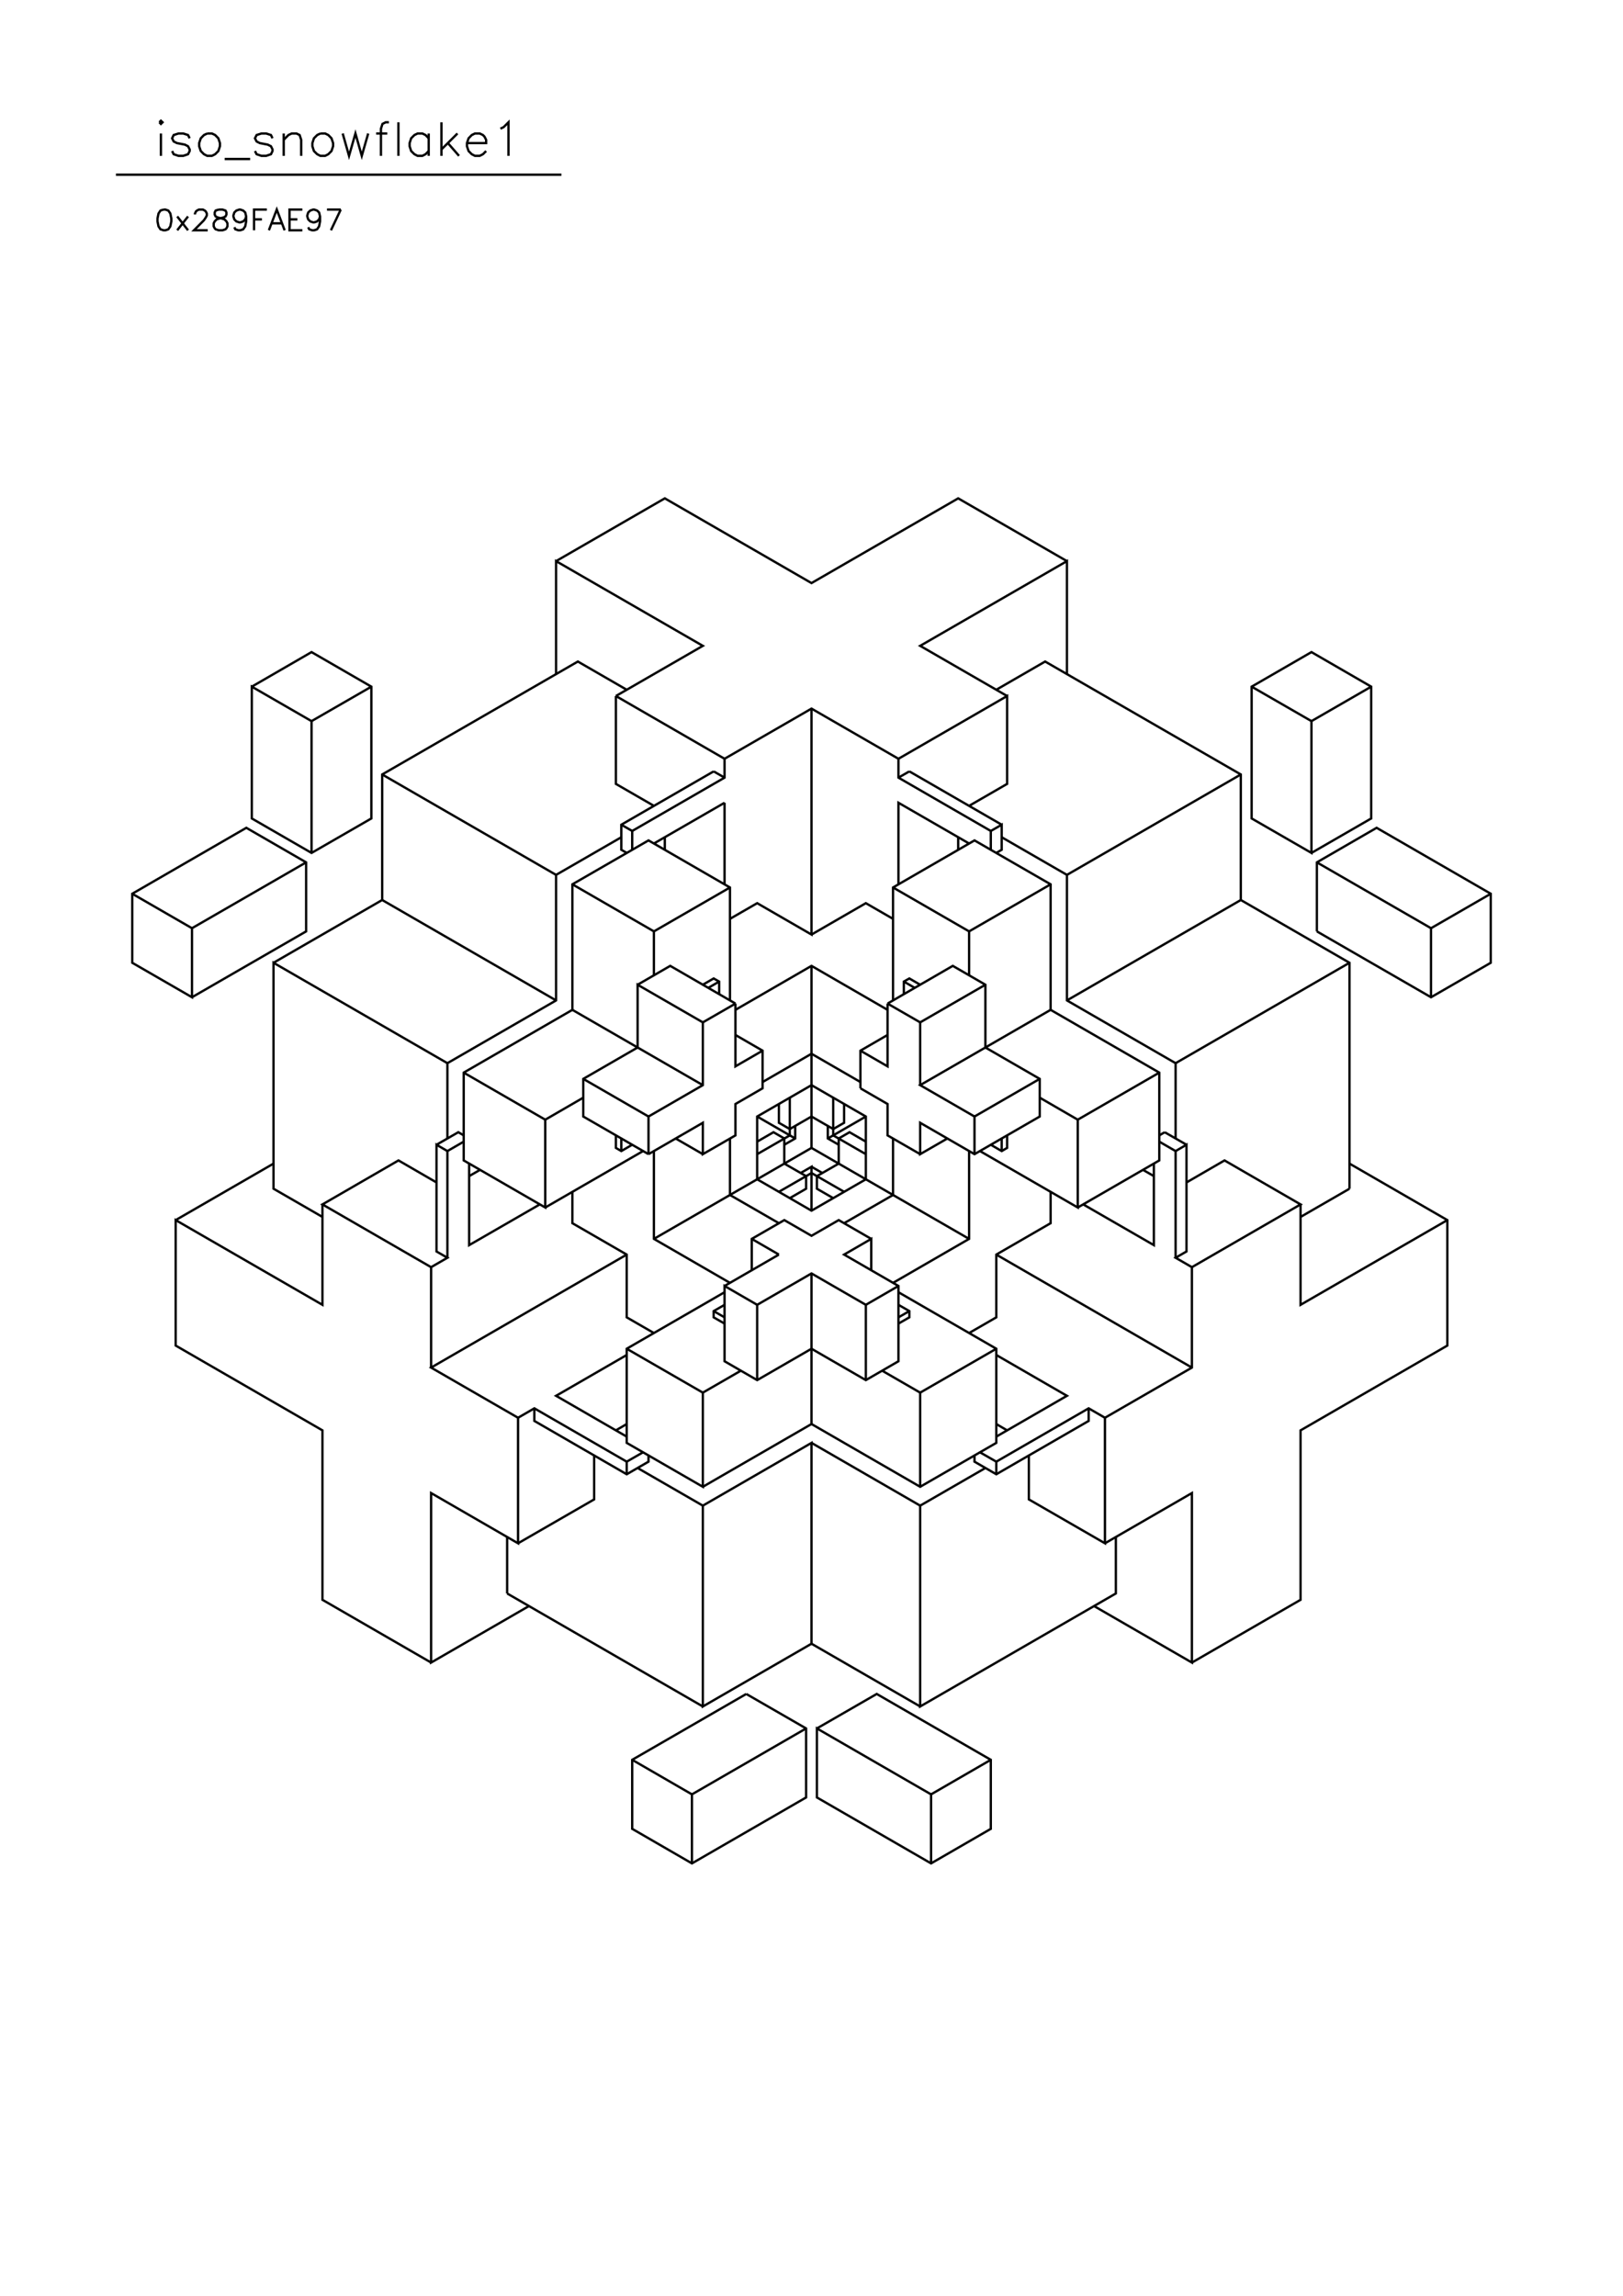 <?xml version="1.0" standalone="no"?>
<svg width="21cm" height="29.7cm" version="1.1" xmlns="http://www.w3.org/2000/svg" viewBox="0.0 0.0 21 29.7">
<path d="M3.258 8.883L4.031 8.436L4.805 8.883L4.805 10.588L4.031 11.034L3.258 10.588L3.258 8.883L4.031 9.329L4.805 8.883" stroke-width="0.03" stroke="#000000" fill="none"/>
<path d="M4.031 9.329L4.031 11.034" stroke-width="0.03" stroke="#000000" fill="none"/>
<path d="M3.961 11.156L2.484 12.008L2.484 12.901L1.711 12.455L1.711 11.562L3.187 10.709L3.961 11.156L3.961 12.049L2.484 12.901" stroke-width="0.03" stroke="#000000" fill="none"/>
<path d="M2.484 12.008L1.711 11.562" stroke-width="0.03" stroke="#000000" fill="none"/>
<path d="M3.539 12.455L4.945 11.643L4.945 10.019L7.477 8.558L8.109 8.923" stroke-width="0.03" stroke="#000000" fill="none"/>
<path d="M7.969 9.004L9.094 8.355L7.195 7.259L7.195 8.72" stroke-width="0.03" stroke="#000000" fill="none"/>
<path d="M7.969 9.004L7.969 10.141L8.461 10.425" stroke-width="0.03" stroke="#000000" fill="none"/>
<path d="M8.18 10.75L9.375 10.06L9.375 9.816L10.5 9.167L11.625 9.816L13.031 9.004L13.031 10.141L12.539 10.425" stroke-width="0.03" stroke="#000000" fill="none"/>
<path d="M12.82 10.75L12.961 10.669L12.961 10.993L12.891 11.034" stroke-width="0.03" stroke="#000000" fill="none"/>
<path d="M12.82 10.993L12.82 10.75L11.625 10.06L11.625 9.816" stroke-width="0.03" stroke="#000000" fill="none"/>
<path d="M11.766 9.979L11.625 10.06" stroke-width="0.03" stroke="#000000" fill="none"/>
<path d="M11.766 9.979L12.961 10.669" stroke-width="0.03" stroke="#000000" fill="none"/>
<path d="M12.961 10.831L13.805 11.318L13.805 12.942L15.211 13.754L15.211 14.728" stroke-width="0.03" stroke="#000000" fill="none"/>
<path d="M15.07 14.647L15 14.688" stroke-width="0.03" stroke="#000000" fill="none"/>
<path d="M15 14.769L15.211 14.891L15.352 14.809L15.352 16.19L15.211 16.271L15.422 16.393L16.828 15.581L15.844 15.012L15.352 15.297" stroke-width="0.03" stroke="#000000" fill="none"/>
<path d="M15.211 14.891L15.211 16.271" stroke-width="0.03" stroke="#000000" fill="none"/>
<path d="M15.422 16.393L15.422 17.692L14.297 18.341L14.086 18.219L12.891 18.909L12.68 18.788" stroke-width="0.03" stroke="#000000" fill="none"/>
<path d="M12.609 18.828L12.609 18.909L12.891 19.072L14.086 18.382L14.086 18.219" stroke-width="0.03" stroke="#000000" fill="none"/>
<path d="M14.297 18.341L14.297 19.965L13.312 19.397L13.312 18.828" stroke-width="0.03" stroke="#000000" fill="none"/>
<path d="M12.891 18.909L12.891 19.072" stroke-width="0.03" stroke="#000000" fill="none"/>
<path d="M12.75 18.991L11.906 19.478L11.906 22.076L14.438 20.614L14.438 19.884" stroke-width="0.03" stroke="#000000" fill="none"/>
<path d="M14.297 19.965L15.422 19.315L15.422 21.508L14.156 20.777" stroke-width="0.03" stroke="#000000" fill="none"/>
<path d="M15.422 21.508L16.828 20.696L16.828 18.504L18.727 17.407L18.727 15.784L17.461 15.053" stroke-width="0.03" stroke="#000000" fill="none"/>
<path d="M17.461 15.378L16.828 15.743" stroke-width="0.03" stroke="#000000" fill="none"/>
<path d="M16.828 15.581L16.828 16.88L18.727 15.784" stroke-width="0.03" stroke="#000000" fill="none"/>
<path d="M17.461 15.378L17.461 12.455L16.055 11.643L16.055 10.019L13.523 8.558L12.891 8.923" stroke-width="0.03" stroke="#000000" fill="none"/>
<path d="M13.031 9.004L11.906 8.355L13.805 7.259L13.805 8.72" stroke-width="0.03" stroke="#000000" fill="none"/>
<path d="M13.805 7.259L12.398 6.447L10.5 7.543L8.602 6.447L7.195 7.259" stroke-width="0.03" stroke="#000000" fill="none"/>
<path d="M7.969 9.004L9.375 9.816" stroke-width="0.03" stroke="#000000" fill="none"/>
<path d="M9.234 9.979L8.039 10.669L8.039 10.993L8.109 11.034" stroke-width="0.03" stroke="#000000" fill="none"/>
<path d="M8.18 10.993L8.18 10.75L8.039 10.669" stroke-width="0.03" stroke="#000000" fill="none"/>
<path d="M8.039 10.831L7.195 11.318L7.195 12.942L5.789 13.754L5.789 14.728" stroke-width="0.03" stroke="#000000" fill="none"/>
<path d="M5.648 14.809L5.93 14.647L6 14.688" stroke-width="0.03" stroke="#000000" fill="none"/>
<path d="M6 14.769L5.789 14.891L5.648 14.809L5.648 16.19L5.789 16.271L5.578 16.393L4.172 15.581L5.156 15.012L5.648 15.297" stroke-width="0.03" stroke="#000000" fill="none"/>
<path d="M6.07 15.215L6.211 15.134" stroke-width="0.03" stroke="#000000" fill="none"/>
<path d="M6.07 15.053L6.07 16.108L6.984 15.581" stroke-width="0.03" stroke="#000000" fill="none"/>
<path d="M7.055 15.621L8.32 14.891" stroke-width="0.03" stroke="#000000" fill="none"/>
<path d="M8.391 14.931L9.094 14.525L9.094 14.931L9.516 14.688L9.516 14.282L9.867 14.079L9.867 13.592L9.516 13.389" stroke-width="0.03" stroke="#000000" fill="none"/>
<path d="M9.516 13.064L10.5 12.495L11.484 13.064" stroke-width="0.03" stroke="#000000" fill="none"/>
<path d="M11.484 12.983L12.328 12.495L12.75 12.739L12.75 13.551L13.453 13.957L13.453 14.444L12.609 14.931L11.906 14.525L11.906 14.931L12.258 14.728" stroke-width="0.03" stroke="#000000" fill="none"/>
<path d="M12.539 14.891L12.539 16.027L11.555 16.596" stroke-width="0.03" stroke="#000000" fill="none"/>
<path d="M11.625 16.636L11.203 16.88L10.5 16.474L9.797 16.88L9.375 16.636L9.375 17.61L9.797 17.854L10.5 17.448L11.203 17.854L11.625 17.61L11.625 16.636L10.922 16.23L11.273 16.027L11.273 16.433" stroke-width="0.03" stroke="#000000" fill="none"/>
<path d="M11.273 16.027L10.852 15.784L10.5 15.987L10.148 15.784L9.727 16.027L9.727 16.433" stroke-width="0.03" stroke="#000000" fill="none"/>
<path d="M9.445 16.596L8.461 16.027L8.461 14.891" stroke-width="0.03" stroke="#000000" fill="none"/>
<path d="M8.391 14.931L8.391 14.444L9.094 14.038L9.094 13.226L8.25 12.739L8.25 13.551L7.547 13.957L7.547 14.444L8.391 14.931" stroke-width="0.03" stroke="#000000" fill="none"/>
<path d="M8.18 14.809L8.039 14.891L7.969 14.85L7.969 14.688" stroke-width="0.03" stroke="#000000" fill="none"/>
<path d="M8.039 14.728L8.039 14.891" stroke-width="0.03" stroke="#000000" fill="none"/>
<path d="M8.391 14.444L7.547 13.957" stroke-width="0.03" stroke="#000000" fill="none"/>
<path d="M7.547 14.2L7.055 14.485L7.055 15.621L6 15.012L6 13.876L7.406 13.064L7.406 11.44L8.391 10.872L9.445 11.481L9.445 12.942" stroke-width="0.03" stroke="#000000" fill="none"/>
<path d="M9.516 12.983L9.094 13.226" stroke-width="0.03" stroke="#000000" fill="none"/>
<path d="M9.305 12.861L9.305 12.698L9.234 12.658L9.094 12.739" stroke-width="0.03" stroke="#000000" fill="none"/>
<path d="M9.164 12.78L9.305 12.698" stroke-width="0.03" stroke="#000000" fill="none"/>
<path d="M9.516 12.983L9.516 13.795L9.867 13.592" stroke-width="0.03" stroke="#000000" fill="none"/>
<path d="M9.867 13.998L10.5 13.632L11.133 13.998" stroke-width="0.03" stroke="#000000" fill="none"/>
<path d="M11.133 14.079L11.133 13.592L11.484 13.389" stroke-width="0.03" stroke="#000000" fill="none"/>
<path d="M11.484 12.983L11.484 13.795L11.133 13.592" stroke-width="0.03" stroke="#000000" fill="none"/>
<path d="M11.133 14.079L11.484 14.282L11.484 14.688L11.906 14.931" stroke-width="0.03" stroke="#000000" fill="none"/>
<path d="M11.555 14.728L11.555 15.459L10.922 15.824" stroke-width="0.03" stroke="#000000" fill="none"/>
<path d="M10.781 15.5L10.57 15.378L10.57 15.215L10.852 15.053L10.852 14.728L10.992 14.647L11.203 14.769" stroke-width="0.03" stroke="#000000" fill="none"/>
<path d="M11.203 14.931L10.781 14.688L10.781 14.2" stroke-width="0.03" stroke="#000000" fill="none"/>
<path d="M10.922 14.282L10.922 14.525L10.781 14.606L10.5 14.444L10.219 14.606L10.078 14.525L10.078 14.282" stroke-width="0.03" stroke="#000000" fill="none"/>
<path d="M10.219 14.2L10.219 14.688L9.797 14.931" stroke-width="0.03" stroke="#000000" fill="none"/>
<path d="M9.797 14.769L10.008 14.647L10.148 14.728L10.148 15.053L10.43 15.215L10.43 15.378L10.219 15.5" stroke-width="0.03" stroke="#000000" fill="none"/>
<path d="M10.078 15.418L10.5 15.175L10.922 15.418" stroke-width="0.03" stroke="#000000" fill="none"/>
<path d="M11.203 15.256L10.5 15.662L9.797 15.256L9.797 14.444L10.5 14.038L11.203 14.444L11.203 15.256" stroke-width="0.03" stroke="#000000" fill="none"/>
<path d="M10.852 14.809L10.711 14.728L10.711 14.566" stroke-width="0.03" stroke="#000000" fill="none"/>
<path d="M10.711 14.728L11.203 14.444" stroke-width="0.03" stroke="#000000" fill="none"/>
<path d="M10.5 14.85L8.461 16.027" stroke-width="0.03" stroke="#000000" fill="none"/>
<path d="M8.109 16.23L5.578 17.692L6.703 18.341L6.914 18.219L8.109 18.909L8.32 18.788" stroke-width="0.03" stroke="#000000" fill="none"/>
<path d="M8.391 18.828L8.391 18.909L8.109 19.072L6.914 18.382L6.914 18.219" stroke-width="0.03" stroke="#000000" fill="none"/>
<path d="M6.703 18.341L6.703 19.965L5.578 19.315L5.578 21.508L6.844 20.777" stroke-width="0.03" stroke="#000000" fill="none"/>
<path d="M6.562 20.614L6.562 19.884" stroke-width="0.03" stroke="#000000" fill="none"/>
<path d="M6.703 19.965L7.688 19.397L7.688 18.828" stroke-width="0.03" stroke="#000000" fill="none"/>
<path d="M8.109 18.909L8.109 19.072" stroke-width="0.03" stroke="#000000" fill="none"/>
<path d="M8.25 18.991L9.094 19.478L9.094 22.076L10.5 21.264L10.5 18.666L9.094 19.478" stroke-width="0.03" stroke="#000000" fill="none"/>
<path d="M9.094 19.234L10.5 18.422L10.5 16.474" stroke-width="0.03" stroke="#000000" fill="none"/>
<path d="M10.078 16.23L9.375 16.636" stroke-width="0.03" stroke="#000000" fill="none"/>
<path d="M9.375 16.717L8.109 17.448L8.109 18.666L9.094 19.234L9.094 18.016L9.586 17.732" stroke-width="0.03" stroke="#000000" fill="none"/>
<path d="M9.797 17.854L9.797 16.88" stroke-width="0.03" stroke="#000000" fill="none"/>
<path d="M9.375 16.88L9.234 16.961L9.234 17.042L9.375 17.123" stroke-width="0.03" stroke="#000000" fill="none"/>
<path d="M9.375 17.042L9.234 16.961" stroke-width="0.03" stroke="#000000" fill="none"/>
<path d="M8.461 17.245L8.109 17.042L8.109 16.23L7.406 15.824L7.406 15.418" stroke-width="0.03" stroke="#000000" fill="none"/>
<path d="M7.055 14.485L6 13.876" stroke-width="0.03" stroke="#000000" fill="none"/>
<path d="M5.789 13.754L3.539 12.455L3.539 15.378L4.172 15.743" stroke-width="0.03" stroke="#000000" fill="none"/>
<path d="M4.172 15.581L4.172 16.88L2.273 15.784L2.273 17.407L4.172 18.504L4.172 20.696L5.578 21.508" stroke-width="0.03" stroke="#000000" fill="none"/>
<path d="M6.562 20.614L9.094 22.076" stroke-width="0.03" stroke="#000000" fill="none"/>
<path d="M9.656 21.914L8.18 22.766L8.18 23.659L8.953 24.106L10.43 23.253L10.43 22.36L9.656 21.914" stroke-width="0.03" stroke="#000000" fill="none"/>
<path d="M10.43 22.36L8.953 23.213L8.953 24.106" stroke-width="0.03" stroke="#000000" fill="none"/>
<path d="M8.953 23.213L8.18 22.766" stroke-width="0.03" stroke="#000000" fill="none"/>
<path d="M10.57 22.36L11.344 21.914L12.82 22.766L12.82 23.659L12.047 24.106L10.57 23.253L10.57 22.36L12.047 23.213L12.047 24.106" stroke-width="0.03" stroke="#000000" fill="none"/>
<path d="M12.047 23.213L12.82 22.766" stroke-width="0.03" stroke="#000000" fill="none"/>
<path d="M11.906 22.076L10.5 21.264" stroke-width="0.03" stroke="#000000" fill="none"/>
<path d="M11.906 19.478L10.5 18.666" stroke-width="0.03" stroke="#000000" fill="none"/>
<path d="M10.5 18.422L11.906 19.234L12.891 18.666L12.891 17.448L11.625 16.717" stroke-width="0.03" stroke="#000000" fill="none"/>
<path d="M11.625 16.88L11.766 16.961L11.766 17.042L11.625 17.123" stroke-width="0.03" stroke="#000000" fill="none"/>
<path d="M11.625 17.042L11.766 16.961" stroke-width="0.03" stroke="#000000" fill="none"/>
<path d="M11.203 16.88L11.203 17.854" stroke-width="0.03" stroke="#000000" fill="none"/>
<path d="M11.414 17.732L11.906 18.016L11.906 19.234" stroke-width="0.03" stroke="#000000" fill="none"/>
<path d="M12.891 18.585L13.805 18.057L12.891 17.529" stroke-width="0.03" stroke="#000000" fill="none"/>
<path d="M12.891 17.448L11.906 18.016" stroke-width="0.03" stroke="#000000" fill="none"/>
<path d="M12.539 17.245L12.891 17.042L12.891 16.23L13.594 15.824L13.594 15.418" stroke-width="0.03" stroke="#000000" fill="none"/>
<path d="M13.945 15.621L15 15.012L15 13.876L13.594 13.064L11.906 14.038L12.609 14.444L12.609 14.931" stroke-width="0.03" stroke="#000000" fill="none"/>
<path d="M12.68 14.891L13.945 15.621L13.945 14.485L15 13.876" stroke-width="0.03" stroke="#000000" fill="none"/>
<path d="M15.211 13.754L17.461 12.455" stroke-width="0.03" stroke="#000000" fill="none"/>
<path d="M17.039 12.049L17.039 11.156L17.812 10.709L19.289 11.562L19.289 12.455L18.516 12.901L17.039 12.049" stroke-width="0.03" stroke="#000000" fill="none"/>
<path d="M17.039 11.156L18.516 12.008L19.289 11.562" stroke-width="0.03" stroke="#000000" fill="none"/>
<path d="M18.516 12.008L18.516 12.901" stroke-width="0.03" stroke="#000000" fill="none"/>
<path d="M16.969 11.034L17.742 10.588L17.742 8.883L16.969 8.436L16.195 8.883L16.195 10.588L16.969 11.034L16.969 9.329L17.742 8.883" stroke-width="0.03" stroke="#000000" fill="none"/>
<path d="M16.969 9.329L16.195 8.883" stroke-width="0.03" stroke="#000000" fill="none"/>
<path d="M16.055 10.019L13.805 11.318" stroke-width="0.03" stroke="#000000" fill="none"/>
<path d="M13.594 11.44L12.539 12.049L12.539 12.617" stroke-width="0.03" stroke="#000000" fill="none"/>
<path d="M12.75 12.739L11.906 13.226L11.484 12.983" stroke-width="0.03" stroke="#000000" fill="none"/>
<path d="M11.555 12.942L11.555 11.481L12.609 10.872L13.594 11.44L13.594 13.064" stroke-width="0.03" stroke="#000000" fill="none"/>
<path d="M13.805 12.942L16.055 11.643" stroke-width="0.03" stroke="#000000" fill="none"/>
<path d="M15.07 14.647L15.352 14.809" stroke-width="0.03" stroke="#000000" fill="none"/>
<path d="M14.93 15.053L14.93 16.108L14.016 15.581" stroke-width="0.03" stroke="#000000" fill="none"/>
<path d="M14.789 15.134L14.93 15.215" stroke-width="0.03" stroke="#000000" fill="none"/>
<path d="M13.945 14.485L13.453 14.2" stroke-width="0.03" stroke="#000000" fill="none"/>
<path d="M13.453 13.957L12.609 14.444" stroke-width="0.03" stroke="#000000" fill="none"/>
<path d="M12.82 14.809L12.961 14.891L13.031 14.85L13.031 14.688" stroke-width="0.03" stroke="#000000" fill="none"/>
<path d="M12.961 14.728L12.961 14.891" stroke-width="0.03" stroke="#000000" fill="none"/>
<path d="M12.539 16.027L10.5 14.85L10.5 12.495" stroke-width="0.03" stroke="#000000" fill="none"/>
<path d="M10.5 12.09L11.203 11.684L11.555 11.887" stroke-width="0.03" stroke="#000000" fill="none"/>
<path d="M11.555 11.481L12.539 12.049" stroke-width="0.03" stroke="#000000" fill="none"/>
<path d="M11.906 12.739L11.766 12.658L11.695 12.698L11.695 12.861" stroke-width="0.03" stroke="#000000" fill="none"/>
<path d="M11.695 12.698L11.836 12.78" stroke-width="0.03" stroke="#000000" fill="none"/>
<path d="M11.906 13.226L11.906 14.038" stroke-width="0.03" stroke="#000000" fill="none"/>
<path d="M10.289 14.566L10.289 14.728L10.148 14.809" stroke-width="0.03" stroke="#000000" fill="none"/>
<path d="M10.289 14.728L9.797 14.444" stroke-width="0.03" stroke="#000000" fill="none"/>
<path d="M9.445 14.728L9.445 15.459L10.078 15.824" stroke-width="0.03" stroke="#000000" fill="none"/>
<path d="M10.078 16.23L9.727 16.027" stroke-width="0.03" stroke="#000000" fill="none"/>
<path d="M10.5 15.662L10.5 15.094L10.359 15.175" stroke-width="0.03" stroke="#000000" fill="none"/>
<path d="M10.5 15.094L10.641 15.175" stroke-width="0.03" stroke="#000000" fill="none"/>
<path d="M9.094 14.931L8.742 14.728" stroke-width="0.03" stroke="#000000" fill="none"/>
<path d="M9.094 14.038L7.406 13.064" stroke-width="0.03" stroke="#000000" fill="none"/>
<path d="M7.195 12.942L4.945 11.643" stroke-width="0.03" stroke="#000000" fill="none"/>
<path d="M4.945 10.019L7.195 11.318" stroke-width="0.03" stroke="#000000" fill="none"/>
<path d="M7.406 11.44L8.461 12.049L8.461 12.617" stroke-width="0.03" stroke="#000000" fill="none"/>
<path d="M8.25 12.739L8.672 12.495L9.516 12.983" stroke-width="0.03" stroke="#000000" fill="none"/>
<path d="M9.445 11.887L9.797 11.684L10.5 12.09L10.5 9.167" stroke-width="0.03" stroke="#000000" fill="none"/>
<path d="M9.375 10.06L9.234 9.979" stroke-width="0.03" stroke="#000000" fill="none"/>
<path d="M9.375 10.385L8.461 10.912" stroke-width="0.03" stroke="#000000" fill="none"/>
<path d="M8.602 10.831L8.602 10.993" stroke-width="0.03" stroke="#000000" fill="none"/>
<path d="M9.375 11.44L9.375 10.385" stroke-width="0.03" stroke="#000000" fill="none"/>
<path d="M9.445 11.481L8.461 12.049" stroke-width="0.03" stroke="#000000" fill="none"/>
<path d="M11.625 11.44L11.625 10.385L12.539 10.912" stroke-width="0.03" stroke="#000000" fill="none"/>
<path d="M12.398 10.831L12.398 10.993" stroke-width="0.03" stroke="#000000" fill="none"/>
<path d="M12.891 16.23L15.422 17.692" stroke-width="0.03" stroke="#000000" fill="none"/>
<path d="M13.031 18.504L12.891 18.422" stroke-width="0.03" stroke="#000000" fill="none"/>
<path d="M9.094 18.016L8.109 17.448" stroke-width="0.03" stroke="#000000" fill="none"/>
<path d="M8.109 17.529L7.195 18.057L8.109 18.585" stroke-width="0.03" stroke="#000000" fill="none"/>
<path d="M7.969 18.504L8.109 18.422" stroke-width="0.03" stroke="#000000" fill="none"/>
<path d="M5.578 17.692L5.578 16.393" stroke-width="0.03" stroke="#000000" fill="none"/>
<path d="M5.789 16.271L5.789 14.891" stroke-width="0.03" stroke="#000000" fill="none"/>
<path d="M3.539 15.053L2.273 15.784" stroke-width="0.03" stroke="#000000" fill="none"/>
<path d="M2.293 2.979L2.433 2.8" stroke-width="0.03" stroke="#000000" fill="none"/>
<path d="M2.523 2.775L2.523 2.762L2.535 2.736L2.548 2.724L2.574 2.711L2.625 2.711L2.65 2.724L2.663 2.736L2.676 2.762L2.676 2.787L2.663 2.813L2.637 2.851L2.51 2.979L2.688 2.979" stroke-width="0.03" stroke="#000000" fill="none"/>
<path d="M2.433 2.979L2.293 2.8" stroke-width="0.03" stroke="#000000" fill="none"/>
<path d="M2.115 2.711L2.076 2.724L2.051 2.762L2.038 2.826L2.038 2.864L2.051 2.928L2.076 2.966L2.115 2.979L2.14 2.979L2.178 2.966L2.204 2.928L2.217 2.864L2.217 2.826L2.204 2.762L2.178 2.724L2.14 2.711L2.115 2.711" stroke-width="0.03" stroke="#000000" fill="none"/>
<path d="M2.082 2.016L2.082 1.727" stroke-width="0.03" stroke="#000000" fill="none"/>
<path d="M2.062 1.582L2.082 1.603L2.103 1.582L2.082 1.562L2.062 1.582" stroke-width="0.03" stroke="#000000" fill="none"/>
<path d="M2.227 1.954L2.247 1.995L2.309 2.016L2.371 2.016L2.433 1.995L2.454 1.954L2.454 1.933L2.433 1.892L2.392 1.871L2.289 1.851L2.247 1.83L2.227 1.789L2.247 1.747L2.309 1.727L2.371 1.727L2.433 1.747L2.454 1.789" stroke-width="0.03" stroke="#000000" fill="none"/>
<path d="M2.681 1.727L2.639 1.747L2.598 1.789L2.577 1.851L2.577 1.892L2.598 1.954L2.639 1.995L2.681 2.016L2.742 2.016L2.784 1.995L2.825 1.954L2.846 1.892L2.846 1.851L2.825 1.789L2.784 1.747L2.742 1.727L2.681 1.727" stroke-width="0.03" stroke="#000000" fill="none"/>
<path d="M2.907 2.057L3.237 2.057" stroke-width="0.03" stroke="#000000" fill="none"/>
<path d="M3.299 1.954L3.32 1.995L3.382 2.016L3.444 2.016L3.506 1.995L3.526 1.954L3.526 1.933L3.506 1.892L3.464 1.871L3.361 1.851L3.32 1.83L3.299 1.789L3.32 1.747L3.382 1.727L3.444 1.727L3.506 1.747L3.526 1.789" stroke-width="0.03" stroke="#000000" fill="none"/>
<path d="M3.671 1.809L3.732 1.747L3.774 1.727L3.836 1.727L3.877 1.747L3.897 1.809L3.897 2.016" stroke-width="0.03" stroke="#000000" fill="none"/>
<path d="M3.671 2.016L3.671 1.727" stroke-width="0.03" stroke="#000000" fill="none"/>
<path d="M4.145 1.727L4.104 1.747L4.062 1.789L4.042 1.851L4.042 1.892L4.062 1.954L4.104 1.995L4.145 2.016L4.207 2.016L4.248 1.995L4.289 1.954L4.31 1.892L4.31 1.851L4.289 1.789L4.248 1.747L4.207 1.727L4.145 1.727" stroke-width="0.03" stroke="#000000" fill="none"/>
<path d="M4.434 1.727L4.516 2.016L4.599 1.727L4.681 2.016L4.764 1.727" stroke-width="0.03" stroke="#000000" fill="none"/>
<path d="M4.867 1.727L5.011 1.727" stroke-width="0.03" stroke="#000000" fill="none"/>
<path d="M5.032 1.582L4.99 1.582L4.949 1.603L4.929 1.665L4.929 2.016" stroke-width="0.03" stroke="#000000" fill="none"/>
<path d="M5.155 2.016L5.155 1.582" stroke-width="0.03" stroke="#000000" fill="none"/>
<path d="M5.547 1.727L5.547 2.016" stroke-width="0.03" stroke="#000000" fill="none"/>
<path d="M5.547 1.954L5.506 1.995L5.465 2.016L5.403 2.016L5.362 1.995L5.32 1.954L5.3 1.892L5.3 1.851L5.32 1.789L5.362 1.747L5.403 1.727L5.465 1.727L5.506 1.747L5.547 1.789" stroke-width="0.03" stroke="#000000" fill="none"/>
<path d="M5.712 1.933L5.919 1.727" stroke-width="0.03" stroke="#000000" fill="none"/>
<path d="M5.795 1.851L5.939 2.016" stroke-width="0.03" stroke="#000000" fill="none"/>
<path d="M6.042 1.851L6.29 1.851L6.29 1.809L6.269 1.768L6.249 1.747L6.207 1.727L6.145 1.727L6.104 1.747L6.063 1.789L6.042 1.851L6.042 1.892L6.063 1.954L6.104 1.995L6.145 2.016L6.207 2.016L6.249 1.995L6.29 1.954" stroke-width="0.03" stroke="#000000" fill="none"/>
<path d="M6.579 2.016L6.579 1.582L6.517 1.644L6.475 1.665" stroke-width="0.03" stroke="#000000" fill="none"/>
<path d="M5.712 1.582L5.712 2.016" stroke-width="0.03" stroke="#000000" fill="none"/>
<path d="M4.409 2.711L4.282 2.979" stroke-width="0.03" stroke="#000000" fill="none"/>
<path d="M4.141 2.8L4.129 2.838L4.103 2.864L4.065 2.877L4.052 2.877L4.014 2.864L3.988 2.838L3.976 2.8L3.976 2.787L3.988 2.749L4.014 2.724L4.052 2.711L4.065 2.711L4.103 2.724L4.129 2.749L4.141 2.8L4.141 2.864L4.129 2.928L4.103 2.966L4.065 2.979L4.039 2.979L4.001 2.966L3.988 2.94" stroke-width="0.03" stroke="#000000" fill="none"/>
<path d="M3.912 2.979L3.746 2.979L3.746 2.711L3.912 2.711" stroke-width="0.03" stroke="#000000" fill="none"/>
<path d="M3.848 2.838L3.746 2.838" stroke-width="0.03" stroke="#000000" fill="none"/>
<path d="M3.644 2.889L3.517 2.889" stroke-width="0.03" stroke="#000000" fill="none"/>
<path d="M3.479 2.979L3.581 2.711L3.683 2.979" stroke-width="0.03" stroke="#000000" fill="none"/>
<path d="M3.389 2.838L3.287 2.838" stroke-width="0.03" stroke="#000000" fill="none"/>
<path d="M3.185 2.8L3.173 2.838L3.147 2.864L3.109 2.877L3.096 2.877L3.058 2.864L3.032 2.838L3.02 2.8L3.02 2.787L3.032 2.749L3.058 2.724L3.096 2.711L3.109 2.711L3.147 2.724L3.173 2.749L3.185 2.8L3.185 2.864L3.173 2.928L3.147 2.966L3.109 2.979L3.083 2.979L3.045 2.966L3.032 2.94" stroke-width="0.03" stroke="#000000" fill="none"/>
<path d="M3.287 2.979L3.287 2.711L3.453 2.711" stroke-width="0.03" stroke="#000000" fill="none"/>
<path d="M2.829 2.711L2.79 2.724L2.778 2.749L2.778 2.775L2.79 2.8L2.816 2.813L2.867 2.826L2.905 2.838L2.93 2.864L2.943 2.889L2.943 2.928L2.93 2.953L2.918 2.966L2.879 2.979L2.829 2.979L2.79 2.966L2.778 2.953L2.765 2.928L2.765 2.889L2.778 2.864L2.803 2.838L2.841 2.826L2.892 2.813L2.918 2.8L2.93 2.775L2.93 2.749L2.918 2.724L2.879 2.711L2.829 2.711" stroke-width="0.03" stroke="#000000" fill="none"/>
<path d="M4.231 2.711L4.409 2.711" stroke-width="0.03" stroke="#000000" fill="none"/>
<path d="M7.264 2.26L1.5 2.26" stroke-width="0.03" stroke="#000000" fill="none"/>
</svg>
